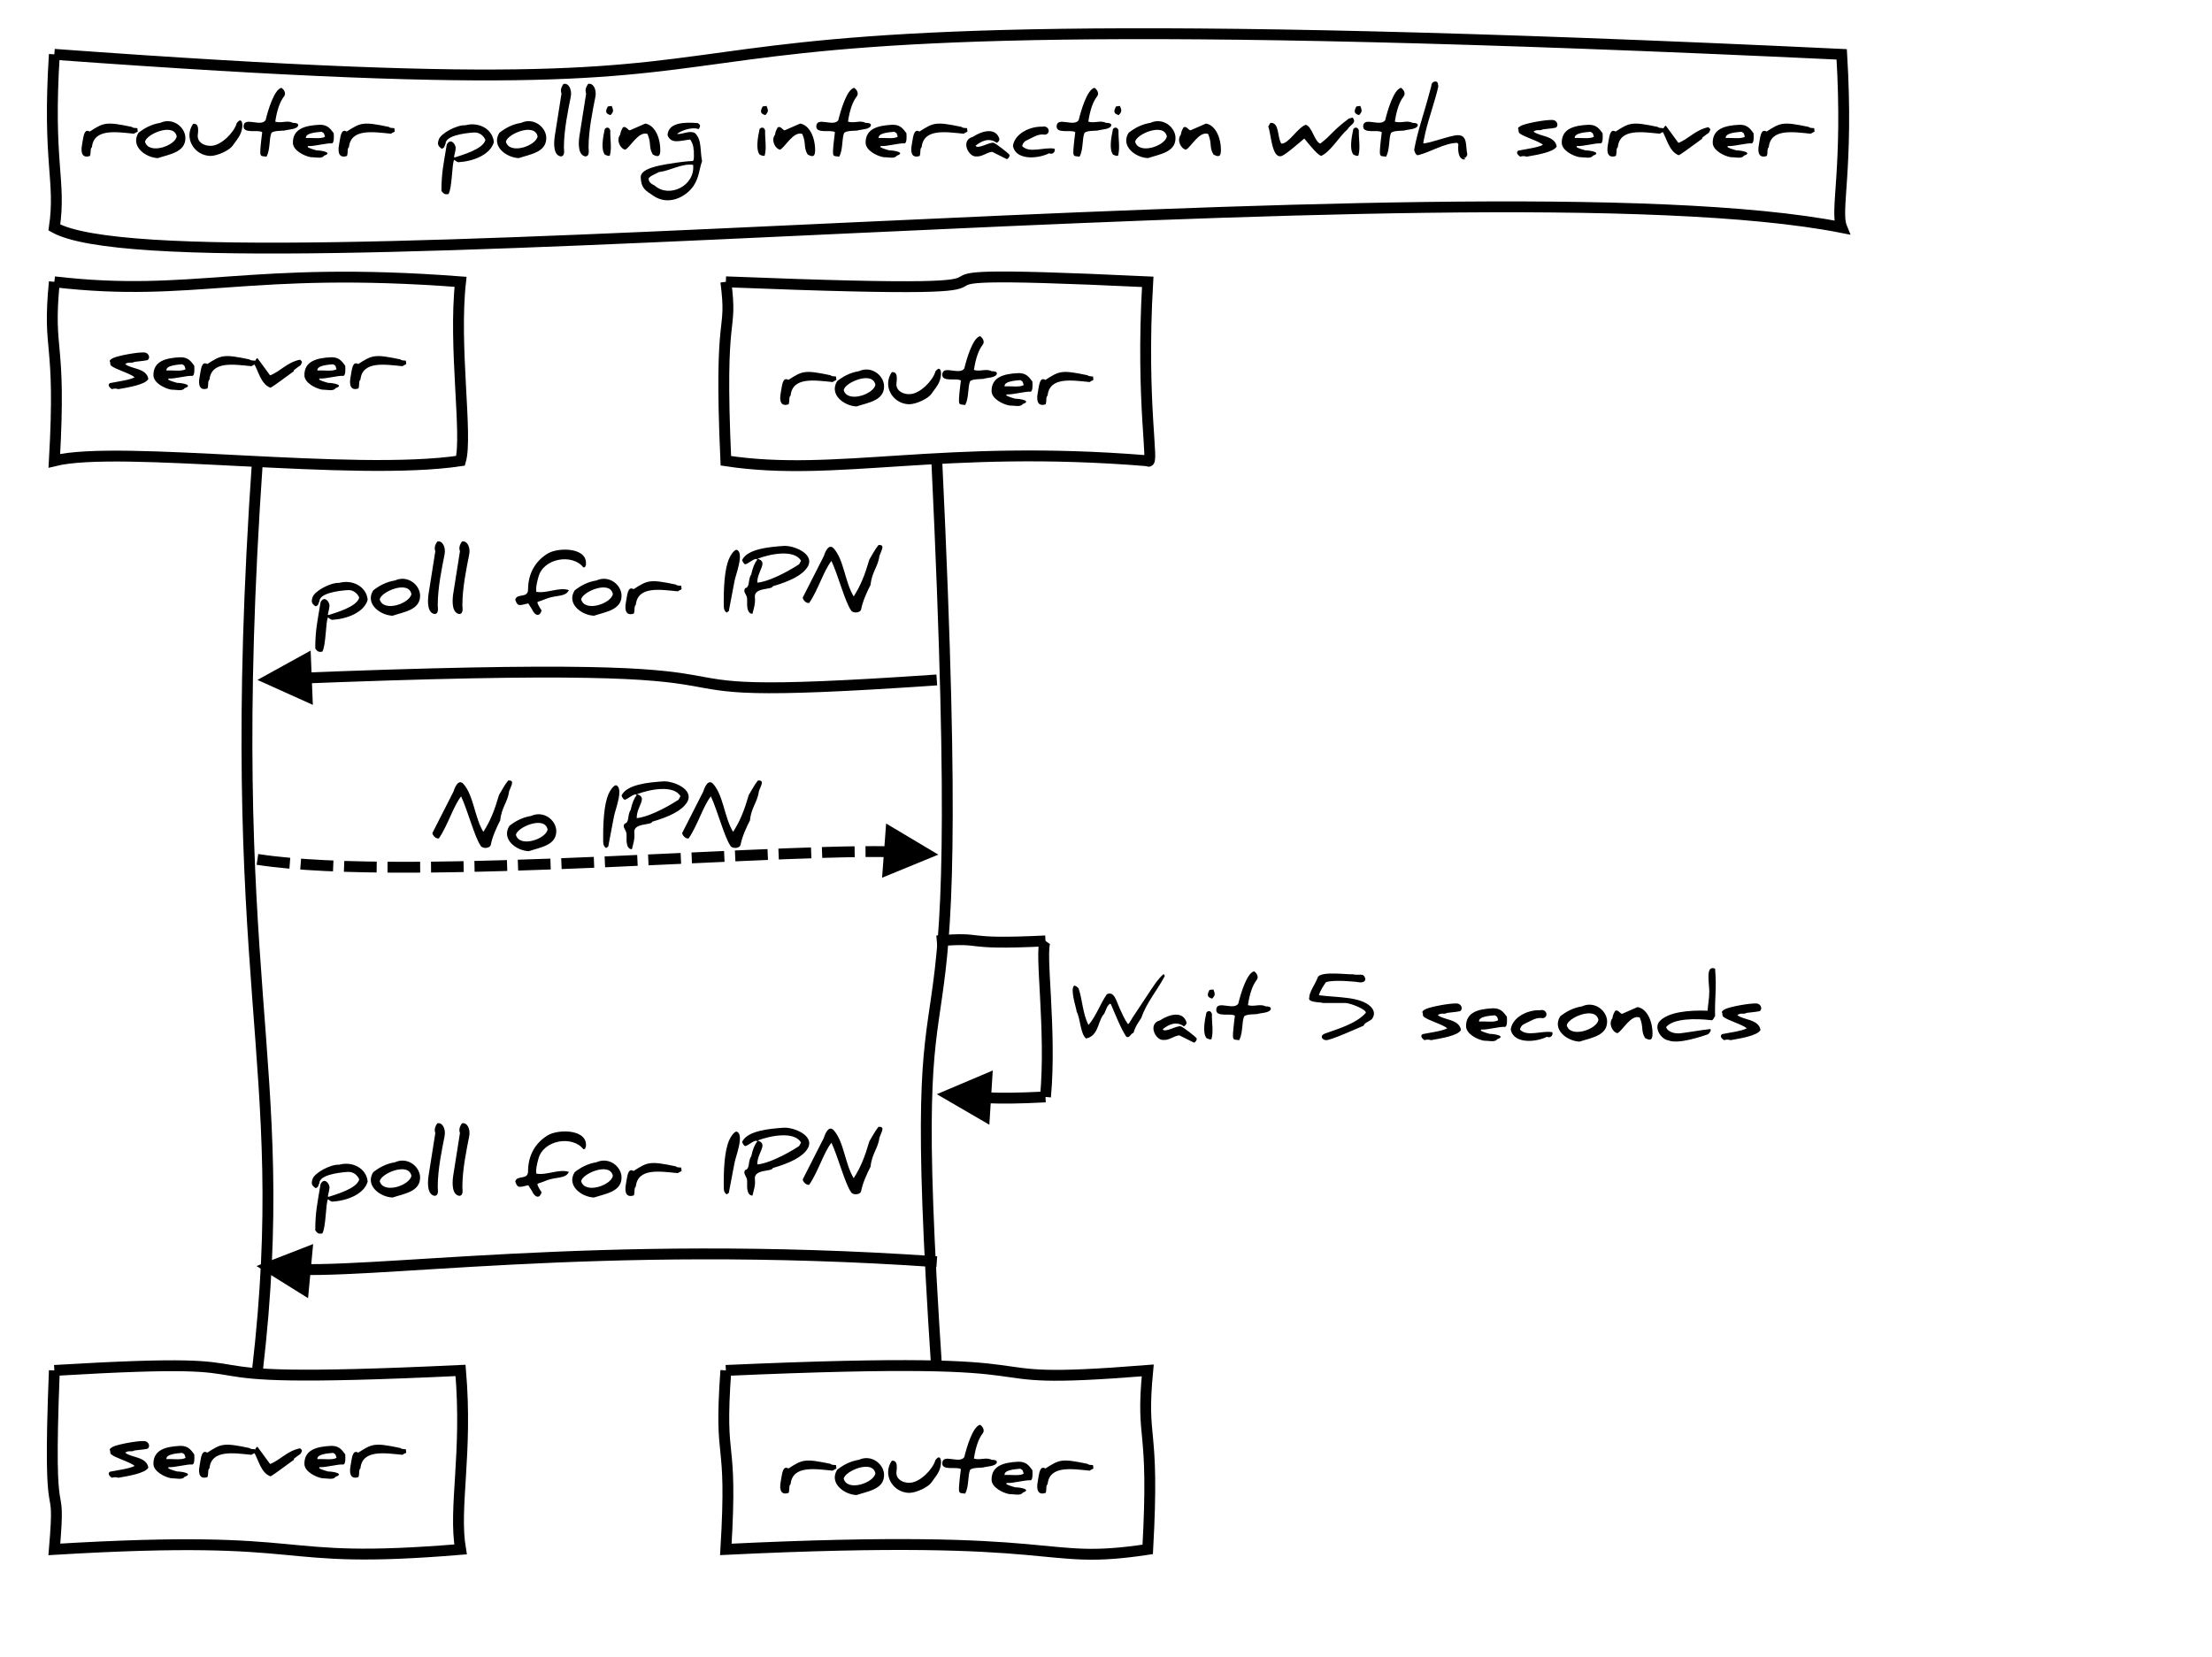 <?xml version="1.0" encoding="utf-8" standalone="no"?><!DOCTYPE svg PUBLIC "-//W3C//DTD SVG 20010904//EN" "http://www.w3.org/TR/2001/REC-SVG-20010904/DTD/svg10.dtd"><svg xmlns="http://www.w3.org/2000/svg" width="407" height="305" xmlns:xlink="http://www.w3.org/1999/xlink"><source><![CDATA[Title: router polling interaction with server
participant server
participant router
router->server: poll for IPN
server-->router: No IPN
router->router: Wait 5 seconds
router->server: poll for IPN]]></source><desc style="-webkit-tap-highlight-color: rgba(0, 0, 0, 0);">Created with Raphaël 2.1.0</desc><defs style="-webkit-tap-highlight-color: rgba(0, 0, 0, 0);"><path stroke-linecap="round" d="M5,0 0,2.5 5,5z" id="raphael-marker-block" style="-webkit-tap-highlight-color: rgba(0, 0, 0, 0);"></path><marker id="raphael-marker-endblock55" markerHeight="5" markerWidth="5" orient="auto" refX="2.5" refY="2.5" style="-webkit-tap-highlight-color: rgba(0, 0, 0, 0);"><use xlink:href="#raphael-marker-block" transform="rotate(180 2.5 2.5) scale(1,1)" stroke-width="1" fill="#000" stroke="none" style="-webkit-tap-highlight-color: rgba(0, 0, 0, 0);"></use></marker></defs><path fill="#ffffff" stroke="#000000" d="M10,10C189.97,23.155,60.583,-3.155,338.868,10C340.142,31.122,337.593,38.76,338.868,41.86C272.082,28.705,33.389,55.015,10,41.86C11.274,33.203,8.726,30.068,10,10" stroke-width="2" style="-webkit-tap-highlight-color: rgba(0, 0, 0, 0);"></path><rect x="15" y="15" width="318.868" height="21.86" r="0" rx="0" ry="0" fill="#ffffff" stroke="none" style="-webkit-tap-highlight-color: rgba(0, 0, 0, 0);"></rect><path fill="#000000" stroke="none" d="M25.269,23.584C25.357,24.562,25.491,24.028,24.646,24.606C21.402,24.295,17.269,23.584,16.913,27.095C16.557,27.362,16.78,27.984,16.557,28.695C15.269,29.139,14.78,28.295,15.091,26.65C15.357,25.273,15.402,23.584,16.513,24.206C19.091,22.562,19.446,22.339,24.291,23.362C24.424,23.584,24.957,23.539,25.269,23.584C25.269,23.584,25.269,23.584,25.269,23.584M29.491,22.606C31.802,21.539,34.113,23.406,34.113,25.406C34.113,28.028,31.18,28.384,29.046,29.095C26.735,29.006,23.935,26.873,25.491,24.428C26.513,23.628,27.802,22.873,29.491,22.606C29.491,22.606,29.491,22.606,29.491,22.606M26.691,26.117C27.402,28.517,32.246,26.828,32.513,25.095C31.98,22.473,26.78,24.739,26.691,26.117C26.691,26.117,26.691,26.117,26.691,26.117M43.535,22.739C43.491,22.65,44.024,22.117,44.157,22.162C44.424,22.162,44.602,22.473,44.602,23.139C44.469,24.917,43.58,25.628,42.824,26.784C42.246,27.628,40.069,28.695,38.691,28.695C35.713,28.606,33.757,25.362,35.535,22.784C36.691,22.65,36.469,24.073,36.38,24.962C36.335,26.162,37.535,26.917,38.913,26.828C40.735,26.739,43.046,24.384,43.535,22.739C43.535,22.739,43.535,22.739,43.535,22.739M48.869,22.117C49.313,20.295,50.424,16.517,51.757,16.162C51.935,16.206,52.824,17.006,52.246,17.762C51.491,18.739,50.957,20.295,50.646,22.384C51.802,22.739,52.869,22.073,53.891,22.606C54.513,22.606,54.869,22.739,54.869,23.006C54.824,23.85,52.913,23.806,52.335,24.028C51.891,24.073,50.291,24.028,49.935,24.473C49.491,25.539,49.757,27.45,49.046,28.828C48.113,28.695,47.891,28.873,47.891,27.939C47.891,27.539,47.98,26.339,48.246,24.339C47.58,23.762,44.646,24.739,44.824,23.139C45.002,21.45,47.98,23.406,48.869,22.117C48.869,22.117,48.869,22.117,48.869,22.117M53.891,26.25C53.891,23.673,56.157,23.095,58.78,22.962C60.246,22.917,60.78,23.673,61.402,24.517C61.446,25.139,61.491,26.25,61.091,26.384C60.024,26.295,57.846,26.962,56.691,26.873C56.602,26.962,56.602,27.006,56.602,27.006C56.602,27.139,57.135,27.362,58.246,27.673C59.18,27.673,61.313,28.073,59.624,28.65C59.224,29.273,58.113,28.917,57.135,28.917C55.935,28.695,53.891,27.673,53.891,26.25C53.891,26.25,53.891,26.25,53.891,26.25M59.18,24.25C58.202,24.339,56.157,24.473,56.291,25.406C57.357,25.317,59.224,25.628,59.802,25.139C59.58,24.562,59.757,24.562,59.18,24.25C59.18,24.25,59.18,24.25,59.18,24.25M72.557,23.584C72.646,24.562,72.78,24.028,71.935,24.606C68.691,24.295,64.557,23.584,64.202,27.095C63.846,27.362,64.069,27.984,63.846,28.695C62.557,29.139,62.069,28.295,62.38,26.65C62.646,25.273,62.691,23.584,63.802,24.206C66.38,22.562,66.735,22.339,71.58,23.362C71.713,23.584,72.246,23.539,72.557,23.584C72.557,23.584,72.557,23.584,72.557,23.584M83.58,29.406C83.135,29.939,83.224,34.606,82.513,35.717C81.846,35.806,81.669,35.717,81.224,35.139C81.224,31.762,81.624,30.117,82.202,26.606C82.824,25.406,83.757,26.339,83.846,27.184C83.846,27.539,83.713,28.117,83.535,28.873C83.624,28.962,83.669,28.962,83.713,28.962C84.869,28.562,88.869,27.495,89.313,25.762C89.002,25.006,88.246,24.295,87.135,24.384C85.357,24.517,81.98,24.962,81.98,26.473C81.757,26.784,81.891,27.228,81.269,27.362C80.513,26.828,80.469,26.473,80.735,25.673C81.091,24.562,84.024,22.962,85.624,23.05C88.069,22.384,90.646,23.717,90.869,26.162C90.202,28.473,87.135,29.673,84.38,29.85C84.157,29.85,83.891,29.673,83.58,29.406C83.58,29.406,83.58,29.406,83.58,29.406M95.891,22.606C98.202,21.539,100.513,23.406,100.513,25.406C100.513,28.028,97.58,28.384,95.446,29.095C93.135,29.006,90.335,26.873,91.891,24.428C92.913,23.628,94.202,22.873,95.891,22.606C95.891,22.606,95.891,22.606,95.891,22.606M93.091,26.117C93.802,28.517,98.646,26.828,98.913,25.095C98.38,22.473,93.18,24.739,93.091,26.117C93.091,26.117,93.091,26.117,93.091,26.117M103.669,15.45C104.602,15.184,105.313,16.473,105.002,17.895C104.557,20.162,103.757,23.895,103.757,27.139C103.757,27.628,104.024,28.739,103.18,28.784C101.891,28.562,101.846,26.65,102.069,25.095C102.069,25.095,103.313,17.228,103.313,17.228C103.046,16.473,103.357,15.939,103.669,15.45C103.669,15.45,103.669,15.45,103.669,15.45M108.202,15.45C109.135,15.184,109.846,16.473,109.535,17.895C109.091,20.162,108.291,23.895,108.291,27.139C108.291,27.628,108.557,28.739,107.713,28.784C106.424,28.562,106.38,26.65,106.602,25.095C106.602,25.095,107.846,17.228,107.846,17.228C107.58,16.473,107.891,15.939,108.202,15.45C108.202,15.45,108.202,15.45,108.202,15.45M112.557,19.495C112.869,20.295,112.957,20.517,112.335,21.184C111.313,20.917,111.402,20.384,111.846,19.584C111.935,19.584,112.202,19.539,112.557,19.495C112.557,19.495,112.557,19.495,112.557,19.495M111.313,28.473C110.513,27.539,110.957,25.228,111.269,23.762C111.58,23.317,112.157,23.406,112.291,24.028C112.246,25.628,112.602,27.228,112.202,28.65C111.846,28.739,111.846,28.65,111.313,28.473C111.313,28.473,111.313,28.473,111.313,28.473M118.735,22.739C120.38,23.006,121.491,25.139,121.491,27.673C121.491,29.095,120.78,28.784,120.113,28.428C119.313,27.095,119.891,26.428,119.135,24.65C117.491,24.073,115.98,27.095,115.046,27.539C114.157,27.406,113.313,25.806,114.113,24.784C114.202,24.25,114.246,24.117,114.602,23.45C115.135,23.095,115.491,23.939,115.891,23.984C115.891,23.984,118.735,22.739,118.735,22.739M127.846,24.473C129.18,25.673,128.78,27.806,129.18,29.673C128.646,31.05,128.691,32.606,127.58,34.25C126.157,36.295,122.913,37.939,120.157,35.984C118.78,35.05,117.98,34.695,117.891,32.65C117.802,31.006,121.313,30.428,123.269,30.117C124.913,29.85,126.291,29.673,127.491,29.628C127.802,29.362,127.624,28.206,127.669,27.584C127.669,27.584,127.624,27.628,127.624,27.673C127.624,26.873,127.402,26.295,127.002,25.673C125.046,25.895,123.491,26.562,122.824,24.873C122.957,22.473,126.069,22.473,128.38,22.65C128.913,22.962,128.913,23.228,128.557,23.762C127.224,23.273,125.18,24.117,124.557,24.65C125.58,24.784,126.78,23.939,127.846,24.473C127.846,24.473,127.846,24.473,127.846,24.473M120.469,34.162C123.135,36.517,127.935,34.206,127.535,30.339C125.446,30.028,123.402,31.406,121.224,31.673C120.691,31.984,119.224,32.517,119.357,32.962C119.357,33.406,119.713,33.806,120.469,34.162C120.469,34.162,120.469,34.162,120.469,34.162M141.046,19.495C141.357,20.295,141.446,20.517,140.824,21.184C139.802,20.917,139.891,20.384,140.335,19.584C140.424,19.584,140.691,19.539,141.046,19.495C141.046,19.495,141.046,19.495,141.046,19.495M139.802,28.473C139.002,27.539,139.446,25.228,139.757,23.762C140.069,23.317,140.646,23.406,140.78,24.028C140.735,25.628,141.091,27.228,140.691,28.65C140.335,28.739,140.335,28.65,139.802,28.473C139.802,28.473,139.802,28.473,139.802,28.473M147.224,22.739C148.869,23.006,149.98,25.139,149.98,27.673C149.98,29.095,149.269,28.784,148.602,28.428C147.802,27.095,148.38,26.428,147.624,24.65C145.98,24.073,144.469,27.095,143.535,27.539C142.646,27.406,141.802,25.806,142.602,24.784C142.691,24.25,142.735,24.117,143.091,23.45C143.624,23.095,143.98,23.939,144.38,23.984C144.38,23.984,147.224,22.739,147.224,22.739M154.246,22.117C154.691,20.295,155.802,16.517,157.135,16.162C157.313,16.206,158.202,17.006,157.624,17.762C156.869,18.739,156.335,20.295,156.024,22.384C157.18,22.739,158.246,22.073,159.269,22.606C159.891,22.606,160.246,22.739,160.246,23.006C160.202,23.85,158.291,23.806,157.713,24.028C157.269,24.073,155.669,24.028,155.313,24.473C154.869,25.539,155.135,27.45,154.424,28.828C153.491,28.695,153.269,28.873,153.269,27.939C153.269,27.539,153.357,26.339,153.624,24.339C152.957,23.762,150.024,24.739,150.202,23.139C150.38,21.45,153.357,23.406,154.246,22.117C154.246,22.117,154.246,22.117,154.246,22.117M159.269,26.25C159.269,23.673,161.535,23.095,164.157,22.962C165.624,22.917,166.157,23.673,166.78,24.517C166.824,25.139,166.869,26.25,166.469,26.384C165.402,26.295,163.224,26.962,162.069,26.873C161.98,26.962,161.98,27.006,161.98,27.006C161.98,27.139,162.513,27.362,163.624,27.673C164.557,27.673,166.691,28.073,165.002,28.65C164.602,29.273,163.491,28.917,162.513,28.917C161.313,28.695,159.269,27.673,159.269,26.25C159.269,26.25,159.269,26.25,159.269,26.25M164.557,24.25C163.58,24.339,161.535,24.473,161.669,25.406C162.735,25.317,164.602,25.628,165.18,25.139C164.957,24.562,165.135,24.562,164.557,24.25C164.557,24.25,164.557,24.25,164.557,24.25M177.935,23.584C178.024,24.562,178.157,24.028,177.313,24.606C174.069,24.295,169.935,23.584,169.58,27.095C169.224,27.362,169.446,27.984,169.224,28.695C167.935,29.139,167.446,28.295,167.757,26.65C168.024,25.273,168.069,23.584,169.18,24.206C171.757,22.562,172.113,22.339,176.957,23.362C177.091,23.584,177.624,23.539,177.935,23.584C177.935,23.584,177.935,23.584,177.935,23.584M182.869,26.295C183.313,26.473,185.491,28.117,185.757,28.517C185.802,28.828,185.491,29.273,185.224,29.273C185.224,29.273,182.557,27.939,182.557,27.939C181.58,28.028,180.691,28.873,179.669,28.784C178.202,28.962,176.646,25.806,179.002,25.184C180.824,23.984,183.269,23.45,183.891,25.584C183.891,25.85,183.713,26.117,183.402,26.295C181.935,25.184,180.424,26.073,179.491,26.828C179.935,27.539,182.202,26.028,182.869,26.295C182.869,26.295,182.869,26.295,182.869,26.295M191.757,23.317C193.046,23.006,193.402,24.606,192.291,24.784C191.091,24.606,190.513,25.05,188.78,25.895C188.424,26.073,188.202,26.384,188.069,26.873C189.402,28.295,192.113,27.006,194.024,27.362C194.246,27.939,193.669,28.517,193.046,28.206C190.78,29.317,186.869,29.45,186.38,26.873C186.646,24.65,189.446,23.228,191.757,23.317C191.757,23.317,191.757,23.317,191.757,23.317M198.469,22.117C198.913,20.295,200.024,16.517,201.357,16.162C201.535,16.206,202.424,17.006,201.846,17.762C201.091,18.739,200.557,20.295,200.246,22.384C201.402,22.739,202.469,22.073,203.491,22.606C204.113,22.606,204.469,22.739,204.469,23.006C204.424,23.85,202.513,23.806,201.935,24.028C201.491,24.073,199.891,24.028,199.535,24.473C199.091,25.539,199.357,27.45,198.646,28.828C197.713,28.695,197.491,28.873,197.491,27.939C197.491,27.539,197.58,26.339,197.846,24.339C197.18,23.762,194.246,24.739,194.424,23.139C194.602,21.45,197.58,23.406,198.469,22.117C198.469,22.117,198.469,22.117,198.469,22.117M206.069,19.495C206.38,20.295,206.469,20.517,205.846,21.184C204.824,20.917,204.913,20.384,205.357,19.584C205.446,19.584,205.713,19.539,206.069,19.495C206.069,19.495,206.069,19.495,206.069,19.495M204.824,28.473C204.024,27.539,204.469,25.228,204.78,23.762C205.091,23.317,205.669,23.406,205.802,24.028C205.757,25.628,206.113,27.228,205.713,28.65C205.357,28.739,205.357,28.65,204.824,28.473C204.824,28.473,204.824,28.473,204.824,28.473M211.669,22.606C213.98,21.539,216.291,23.406,216.291,25.406C216.291,28.028,213.357,28.384,211.224,29.095C208.913,29.006,206.113,26.873,207.669,24.428C208.691,23.628,209.98,22.873,211.669,22.606C211.669,22.606,211.669,22.606,211.669,22.606M208.869,26.117C209.58,28.517,214.424,26.828,214.691,25.095C214.157,22.473,208.957,24.739,208.869,26.117C208.869,26.117,208.869,26.117,208.869,26.117M221.891,22.739C223.535,23.006,224.646,25.139,224.646,27.673C224.646,29.095,223.935,28.784,223.269,28.428C222.469,27.095,223.046,26.428,222.291,24.65C220.646,24.073,219.135,27.095,218.202,27.539C217.313,27.406,216.469,25.806,217.269,24.784C217.357,24.25,217.402,24.117,217.757,23.45C218.291,23.095,218.646,23.939,219.046,23.984C219.046,23.984,221.891,22.739,221.891,22.739M233.757,22.606C235.446,22.517,234.957,25.139,235.757,26.428C237.091,26.517,238.735,23.495,240.246,22.962C241.402,23.228,241.846,26.028,242.913,26.428C245.002,24.873,245.18,24.028,248.202,21.806C248.335,21.806,248.513,21.717,248.869,21.628C249.713,22.65,248.469,22.873,247.935,23.806C246.469,25.05,244.913,27.806,243.18,28.65C242.735,28.917,240.869,26.562,239.98,25.495C239.091,26.25,236.202,28.784,235.669,28.739C233.98,29.05,233.846,24.384,233.357,23.317C233.357,23.273,233.491,23.006,233.757,22.606C233.757,22.606,233.757,22.606,233.757,22.606M250.291,19.495C250.602,20.295,250.691,20.517,250.069,21.184C249.046,20.917,249.135,20.384,249.58,19.584C249.669,19.584,249.935,19.539,250.291,19.495C250.291,19.495,250.291,19.495,250.291,19.495M249.046,28.473C248.246,27.539,248.691,25.228,249.002,23.762C249.313,23.317,249.891,23.406,250.024,24.028C249.98,25.628,250.335,27.228,249.935,28.65C249.58,28.739,249.58,28.65,249.046,28.473C249.046,28.473,249.046,28.473,249.046,28.473M254.869,22.117C255.313,20.295,256.424,16.517,257.757,16.162C257.935,16.206,258.824,17.006,258.246,17.762C257.491,18.739,256.957,20.295,256.646,22.384C257.802,22.739,258.869,22.073,259.891,22.606C260.513,22.606,260.869,22.739,260.869,23.006C260.824,23.85,258.913,23.806,258.335,24.028C257.891,24.073,256.291,24.028,255.935,24.473C255.491,25.539,255.757,27.45,255.046,28.828C254.113,28.695,253.891,28.873,253.891,27.939C253.891,27.539,253.98,26.339,254.246,24.339C253.58,23.762,250.646,24.739,250.824,23.139C251.002,21.45,253.98,23.406,254.869,22.117C254.869,22.117,254.869,22.117,254.869,22.117M264.157,15.006C264.646,14.917,264.602,15.85,264.646,15.895C264.157,18.206,262.869,21.806,262.291,24.295C262.024,25.628,261.891,25.939,261.891,26.384C263.091,26.384,266.913,24.873,268.246,24.873C270.113,24.873,269.624,26.962,269.98,28.384C269.98,28.562,269.757,29.139,269.269,29.095C269.446,29.184,269.757,29.228,269.446,29.362C268.38,29.317,268.202,27.85,268.335,26.517C268.291,26.473,268.246,26.384,268.113,26.295C265.846,26.295,263.224,27.984,260.913,28.562C260.513,28.606,260.246,27.895,260.202,27.539C260.957,23.584,261.935,21.273,263.357,15.806C263.357,15.406,263.624,14.962,264.157,15.006C264.157,15.006,264.157,15.006,264.157,15.006M285.669,22.073C286.513,22.117,286.869,23.139,286.246,23.495C286.069,23.539,285.269,23.673,283.891,23.806C283.18,24.162,282.913,23.717,282.157,24.206C283.18,25.139,286.113,24.917,286.424,26.962C285.846,28.028,282.646,28.517,280.913,28.828C280.513,28.695,280.113,28.695,279.713,28.828C279.446,28.65,278.78,28.117,279.357,27.717C280.691,27.45,283.046,27.139,283.891,26.65C283.135,25.939,280.335,25.184,279.58,24.517C279.446,24.428,279.402,24.206,279.402,23.85C279.135,23.584,279.535,23.273,280.069,23.05C281.046,22.65,284.246,22.028,285.669,22.073C285.669,22.073,285.669,22.073,285.669,22.073M287.357,26.25C287.357,23.673,289.624,23.095,292.246,22.962C293.713,22.917,294.246,23.673,294.869,24.517C294.913,25.139,294.957,26.25,294.557,26.384C293.491,26.295,291.313,26.962,290.157,26.873C290.069,26.962,290.069,27.006,290.069,27.006C290.069,27.139,290.602,27.362,291.713,27.673C292.646,27.673,294.78,28.073,293.091,28.65C292.691,29.273,291.58,28.917,290.602,28.917C289.402,28.695,287.357,27.673,287.357,26.25C287.357,26.25,287.357,26.25,287.357,26.25M292.646,24.25C291.669,24.339,289.624,24.473,289.757,25.406C290.824,25.317,292.691,25.628,293.269,25.139C293.046,24.562,293.224,24.562,292.646,24.25C292.646,24.25,292.646,24.25,292.646,24.25M306.024,23.584C306.113,24.562,306.246,24.028,305.402,24.606C302.157,24.295,298.024,23.584,297.669,27.095C297.313,27.362,297.535,27.984,297.313,28.695C296.024,29.139,295.535,28.295,295.846,26.65C296.113,25.273,296.157,23.584,297.269,24.206C299.846,22.562,300.202,22.339,305.046,23.362C305.18,23.584,305.713,23.539,306.024,23.584C306.024,23.584,306.024,23.584,306.024,23.584M306.513,23.139C306.513,23.139,308.824,26.295,308.824,26.295C310.691,25.584,311.935,23.895,314.335,23.406C314.557,23.584,314.691,23.717,314.691,23.895C314.335,24.739,314.513,24.25,313.224,25.317C313.224,25.362,313.18,25.45,313.18,25.539C310.469,27.539,309.046,28.562,308.869,28.562C307.091,27.895,306.646,25.362,305.846,24.117C306.113,23.495,306.291,23.139,306.513,23.139C306.513,23.139,306.513,23.139,306.513,23.139M315.135,26.25C315.135,23.673,317.402,23.095,320.024,22.962C321.491,22.917,322.024,23.673,322.646,24.517C322.691,25.139,322.735,26.25,322.335,26.384C321.269,26.295,319.091,26.962,317.935,26.873C317.846,26.962,317.846,27.006,317.846,27.006C317.846,27.139,318.38,27.362,319.491,27.673C320.424,27.673,322.557,28.073,320.869,28.65C320.469,29.273,319.357,28.917,318.38,28.917C317.18,28.695,315.135,27.673,315.135,26.25C315.135,26.25,315.135,26.25,315.135,26.25M320.424,24.25C319.446,24.339,317.402,24.473,317.535,25.406C318.602,25.317,320.469,25.628,321.046,25.139C320.824,24.562,321.002,24.562,320.424,24.25C320.424,24.25,320.424,24.25,320.424,24.25M333.802,23.584C333.891,24.562,334.024,24.028,333.18,24.606C329.935,24.295,325.802,23.584,325.446,27.095C325.091,27.362,325.313,27.984,325.091,28.695C323.802,29.139,323.313,28.295,323.624,26.65C323.891,25.273,323.935,23.584,325.046,24.206C327.624,22.562,327.98,22.339,332.824,23.362C332.957,23.584,333.491,23.539,333.802,23.584C333.802,23.584,333.802,23.584,333.802,23.584" style="-webkit-tap-highlight-color: rgba(0, 0, 0, 0);"></path><path fill="#ffffff" stroke="#000000" d="M10,51.86C35.647,54.85,45.55,48.871,84.739,51.86C83.422,63.738,86.057,80.179,84.739,84.793C64.968,87.783,22.082,81.804,10,84.793C11.317,61.847,8.683,65.348,10,51.86" stroke-width="2" style="-webkit-tap-highlight-color: rgba(0, 0, 0, 0);"></path><rect x="20" y="64.853" width="54.739" height="6.948" r="0" rx="0" ry="0" fill="#ffffff" stroke="none" style="-webkit-tap-highlight-color: rgba(0, 0, 0, 0);"></rect><path fill="#000000" stroke="none" d="M26.54,64.855C27.384,64.9,27.74,65.922,27.118,66.277C26.94,66.322,26.14,66.455,24.762,66.588C24.051,66.944,23.784,66.5,23.029,66.988C24.051,67.922,26.984,67.7,27.295,69.744C26.718,70.811,23.518,71.3,21.784,71.611C21.384,71.477,20.984,71.477,20.584,71.611C20.318,71.433,19.651,70.9,20.229,70.5C21.562,70.233,23.918,69.922,24.762,69.433C24.007,68.722,21.207,67.966,20.451,67.3C20.318,67.211,20.273,66.988,20.273,66.633C20.007,66.366,20.407,66.055,20.94,65.833C21.918,65.433,25.118,64.811,26.54,64.855C26.54,64.855,26.54,64.855,26.54,64.855M28.229,69.033C28.229,66.455,30.495,65.877,33.118,65.744C34.584,65.7,35.118,66.455,35.74,67.3C35.784,67.922,35.829,69.033,35.429,69.166C34.362,69.077,32.184,69.744,31.029,69.655C30.94,69.744,30.94,69.788,30.94,69.788C30.94,69.922,31.473,70.144,32.584,70.455C33.518,70.455,35.651,70.855,33.962,71.433C33.562,72.055,32.451,71.7,31.473,71.7C30.273,71.477,28.229,70.455,28.229,69.033C28.229,69.033,28.229,69.033,28.229,69.033M33.518,67.033C32.54,67.122,30.495,67.255,30.629,68.188C31.695,68.1,33.562,68.411,34.14,67.922C33.918,67.344,34.095,67.344,33.518,67.033C33.518,67.033,33.518,67.033,33.518,67.033M46.895,66.366C46.984,67.344,47.118,66.811,46.273,67.388C43.029,67.077,38.895,66.366,38.54,69.877C38.184,70.144,38.407,70.766,38.184,71.477C36.895,71.922,36.407,71.077,36.718,69.433C36.984,68.055,37.029,66.366,38.14,66.988C40.718,65.344,41.073,65.122,45.918,66.144C46.051,66.366,46.584,66.322,46.895,66.366C46.895,66.366,46.895,66.366,46.895,66.366M47.384,65.922C47.384,65.922,49.695,69.077,49.695,69.077C51.562,68.366,52.807,66.677,55.207,66.188C55.429,66.366,55.562,66.5,55.562,66.677C55.207,67.522,55.384,67.033,54.095,68.1C54.095,68.144,54.051,68.233,54.051,68.322C51.34,70.322,49.918,71.344,49.74,71.344C47.962,70.677,47.518,68.144,46.718,66.9C46.984,66.277,47.162,65.922,47.384,65.922C47.384,65.922,47.384,65.922,47.384,65.922M56.007,69.033C56.007,66.455,58.273,65.877,60.895,65.744C62.362,65.7,62.895,66.455,63.518,67.3C63.562,67.922,63.607,69.033,63.207,69.166C62.14,69.077,59.962,69.744,58.807,69.655C58.718,69.744,58.718,69.788,58.718,69.788C58.718,69.922,59.251,70.144,60.362,70.455C61.295,70.455,63.429,70.855,61.74,71.433C61.34,72.055,60.229,71.7,59.251,71.7C58.051,71.477,56.007,70.455,56.007,69.033C56.007,69.033,56.007,69.033,56.007,69.033M61.295,67.033C60.318,67.122,58.273,67.255,58.407,68.188C59.473,68.1,61.34,68.411,61.918,67.922C61.695,67.344,61.873,67.344,61.295,67.033C61.295,67.033,61.295,67.033,61.295,67.033M74.673,66.366C74.762,67.344,74.895,66.811,74.051,67.388C70.807,67.077,66.673,66.366,66.318,69.877C65.962,70.144,66.184,70.766,65.962,71.477C64.673,71.922,64.184,71.077,64.495,69.433C64.762,68.055,64.807,66.366,65.918,66.988C68.495,65.344,68.851,65.122,73.695,66.144C73.829,66.366,74.362,66.322,74.673,66.366C74.673,66.366,74.673,66.366,74.673,66.366" style="-webkit-tap-highlight-color: rgba(0, 0, 0, 0);"></path><path fill="#ffffff" stroke="#000000" d="M10,252.189C60.096,249.199,21.651,255.179,84.739,252.189C86.057,267.579,83.422,277.379,84.739,285.122C48.601,288.112,59.7,282.133,10,285.122C11.317,269.626,8.683,285.233,10,252.189" stroke-width="2" style="-webkit-tap-highlight-color: rgba(0, 0, 0, 0);"></path><rect x="20" y="265.182" width="54.739" height="6.948" r="0" rx="0" ry="0" fill="#ffffff" stroke="none" style="-webkit-tap-highlight-color: rgba(0, 0, 0, 0);"></rect><path fill="#000000" stroke="none" d="M26.54,265.184C27.384,265.228,27.74,266.251,27.118,266.606C26.94,266.651,26.14,266.784,24.762,266.917C24.051,267.273,23.784,266.828,23.029,267.317C24.051,268.251,26.984,268.028,27.295,270.073C26.718,271.14,23.518,271.628,21.784,271.94C21.384,271.806,20.984,271.806,20.584,271.94C20.318,271.762,19.651,271.228,20.229,270.828C21.562,270.562,23.918,270.251,24.762,269.762C24.007,269.051,21.207,268.295,20.451,267.628C20.318,267.54,20.273,267.317,20.273,266.962C20.007,266.695,20.407,266.384,20.94,266.162C21.918,265.762,25.118,265.14,26.54,265.184C26.54,265.184,26.54,265.184,26.54,265.184M28.229,269.362C28.229,266.784,30.495,266.206,33.118,266.073C34.584,266.028,35.118,266.784,35.74,267.628C35.784,268.251,35.829,269.362,35.429,269.495C34.362,269.406,32.184,270.073,31.029,269.984C30.94,270.073,30.94,270.117,30.94,270.117C30.94,270.251,31.473,270.473,32.584,270.784C33.518,270.784,35.651,271.184,33.962,271.762C33.562,272.384,32.451,272.028,31.473,272.028C30.273,271.806,28.229,270.784,28.229,269.362C28.229,269.362,28.229,269.362,28.229,269.362M33.518,267.362C32.54,267.451,30.495,267.584,30.629,268.517C31.695,268.428,33.562,268.74,34.14,268.251C33.918,267.673,34.095,267.673,33.518,267.362C33.518,267.362,33.518,267.362,33.518,267.362M46.895,266.695C46.984,267.673,47.118,267.14,46.273,267.717C43.029,267.406,38.895,266.695,38.54,270.206C38.184,270.473,38.407,271.095,38.184,271.806C36.895,272.251,36.407,271.406,36.718,269.762C36.984,268.384,37.029,266.695,38.14,267.317C40.718,265.673,41.073,265.451,45.918,266.473C46.051,266.695,46.584,266.651,46.895,266.695C46.895,266.695,46.895,266.695,46.895,266.695M47.384,266.251C47.384,266.251,49.695,269.406,49.695,269.406C51.562,268.695,52.807,267.006,55.207,266.517C55.429,266.695,55.562,266.828,55.562,267.006C55.207,267.851,55.384,267.362,54.095,268.428C54.095,268.473,54.051,268.562,54.051,268.651C51.34,270.651,49.918,271.673,49.74,271.673C47.962,271.006,47.518,268.473,46.718,267.228C46.984,266.606,47.162,266.251,47.384,266.251C47.384,266.251,47.384,266.251,47.384,266.251M56.007,269.362C56.007,266.784,58.273,266.206,60.895,266.073C62.362,266.028,62.895,266.784,63.518,267.628C63.562,268.251,63.607,269.362,63.207,269.495C62.14,269.406,59.962,270.073,58.807,269.984C58.718,270.073,58.718,270.117,58.718,270.117C58.718,270.251,59.251,270.473,60.362,270.784C61.295,270.784,63.429,271.184,61.74,271.762C61.34,272.384,60.229,272.028,59.251,272.028C58.051,271.806,56.007,270.784,56.007,269.362C56.007,269.362,56.007,269.362,56.007,269.362M61.295,267.362C60.318,267.451,58.273,267.584,58.407,268.517C59.473,268.428,61.34,268.74,61.918,268.251C61.695,267.673,61.873,267.673,61.295,267.362C61.295,267.362,61.295,267.362,61.295,267.362M74.673,266.695C74.762,267.673,74.895,267.14,74.051,267.717C70.807,267.406,66.673,266.695,66.318,270.206C65.962,270.473,66.184,271.095,65.962,271.806C64.673,272.251,64.184,271.406,64.495,269.762C64.762,268.384,64.807,266.695,65.918,267.317C68.495,265.673,68.851,265.451,73.695,266.473C73.829,266.695,74.362,266.651,74.673,266.695C74.673,266.695,74.673,266.695,74.673,266.695" style="-webkit-tap-highlight-color: rgba(0, 0, 0, 0);"></path><path fill="none" stroke="#000000" d="M47.37,84.793C40.674,181.427,54.065,194.596,47.37,252.189" stroke-width="2" style="-webkit-tap-highlight-color: rgba(0, 0, 0, 0);"></path><path fill="#ffffff" stroke="#000000" d="M133.554,51.86C211.818,54.965,145.292,48.755,211.177,51.86C209.86,74.436,212.495,86.082,211.177,84.793C173.116,81.689,153.952,87.898,133.554,84.793C132.237,55.695,134.871,62.158,133.554,51.86" stroke-width="2" style="-webkit-tap-highlight-color: rgba(0, 0, 0, 0);"></path><rect x="143.554" y="61.86" width="57.623" height="12.933" r="0" rx="0" ry="0" fill="#ffffff" stroke="none" style="-webkit-tap-highlight-color: rgba(0, 0, 0, 0);"></rect><path fill="#000000" stroke="none" d="M153.823,69.282C153.911,70.26,154.045,69.727,153.2,70.305C149.956,69.993,145.823,69.282,145.467,72.793C145.111,73.06,145.334,73.682,145.111,74.393C143.823,74.838,143.334,73.993,143.645,72.349C143.911,70.971,143.956,69.282,145.067,69.905C147.645,68.26,148,68.038,152.845,69.06C152.978,69.282,153.511,69.238,153.823,69.282C153.823,69.282,153.823,69.282,153.823,69.282M158.045,68.305C160.356,67.238,162.667,69.105,162.667,71.105C162.667,73.727,159.734,74.082,157.6,74.793C155.289,74.705,152.489,72.571,154.045,70.127C155.067,69.327,156.356,68.571,158.045,68.305C158.045,68.305,158.045,68.305,158.045,68.305M155.245,71.816C155.956,74.216,160.8,72.527,161.067,70.793C160.534,68.171,155.334,70.438,155.245,71.816C155.245,71.816,155.245,71.816,155.245,71.816M172.089,68.438C172.045,68.349,172.578,67.816,172.711,67.86C172.978,67.86,173.156,68.171,173.156,68.838C173.023,70.616,172.134,71.327,171.378,72.482C170.8,73.327,168.623,74.393,167.245,74.393C164.267,74.305,162.311,71.06,164.089,68.482C165.245,68.349,165.023,69.771,164.934,70.66C164.889,71.86,166.089,72.616,167.467,72.527C169.289,72.438,171.6,70.082,172.089,68.438C172.089,68.438,172.089,68.438,172.089,68.438M177.423,67.816C177.867,65.993,178.978,62.216,180.311,61.86C180.489,61.905,181.378,62.705,180.8,63.46C180.045,64.438,179.511,65.993,179.2,68.082C180.356,68.438,181.423,67.771,182.445,68.305C183.067,68.305,183.423,68.438,183.423,68.705C183.378,69.549,181.467,69.505,180.889,69.727C180.445,69.771,178.845,69.727,178.489,70.171C178.045,71.238,178.311,73.149,177.6,74.527C176.667,74.393,176.445,74.571,176.445,73.638C176.445,73.238,176.534,72.038,176.8,70.038C176.134,69.46,173.2,70.438,173.378,68.838C173.556,67.149,176.534,69.105,177.423,67.816C177.423,67.816,177.423,67.816,177.423,67.816M182.445,71.949C182.445,69.371,184.711,68.793,187.334,68.66C188.8,68.616,189.334,69.371,189.956,70.216C190,70.838,190.045,71.949,189.645,72.082C188.578,71.993,186.4,72.66,185.245,72.571C185.156,72.66,185.156,72.705,185.156,72.705C185.156,72.838,185.689,73.06,186.8,73.371C187.734,73.371,189.867,73.771,188.178,74.349C187.778,74.971,186.667,74.616,185.689,74.616C184.489,74.393,182.445,73.371,182.445,71.949C182.445,71.949,182.445,71.949,182.445,71.949M187.734,69.949C186.756,70.038,184.711,70.171,184.845,71.105C185.911,71.016,187.778,71.327,188.356,70.838C188.134,70.26,188.311,70.26,187.734,69.949C187.734,69.949,187.734,69.949,187.734,69.949M201.111,69.282C201.2,70.26,201.334,69.727,200.489,70.305C197.245,69.993,193.111,69.282,192.756,72.793C192.4,73.06,192.623,73.682,192.4,74.393C191.111,74.838,190.623,73.993,190.934,72.349C191.2,70.971,191.245,69.282,192.356,69.905C194.934,68.26,195.289,68.038,200.134,69.06C200.267,69.282,200.8,69.238,201.111,69.282C201.111,69.282,201.111,69.282,201.111,69.282" style="-webkit-tap-highlight-color: rgba(0, 0, 0, 0);"></path><path fill="#ffffff" stroke="#000000" d="M133.554,252.189C203.569,249.084,172.331,255.294,211.177,252.189C209.86,265.954,212.495,261.453,211.177,285.122C190.587,288.227,197.481,282.017,133.554,285.122C134.871,263.234,132.237,270.457,133.554,252.189" stroke-width="2" style="-webkit-tap-highlight-color: rgba(0, 0, 0, 0);"></path><rect x="143.554" y="262.189" width="57.623" height="12.933" r="0" rx="0" ry="0" fill="#ffffff" stroke="none" style="-webkit-tap-highlight-color: rgba(0, 0, 0, 0);"></rect><path fill="#000000" stroke="none" d="M153.823,269.611C153.911,270.589,154.045,270.056,153.2,270.633C149.956,270.322,145.823,269.611,145.467,273.122C145.111,273.389,145.334,274.011,145.111,274.722C143.823,275.167,143.334,274.322,143.645,272.678C143.911,271.3,143.956,269.611,145.067,270.233C147.645,268.589,148,268.367,152.845,269.389C152.978,269.611,153.511,269.567,153.823,269.611C153.823,269.611,153.823,269.611,153.823,269.611M158.045,268.633C160.356,267.567,162.667,269.433,162.667,271.433C162.667,274.056,159.734,274.411,157.6,275.122C155.289,275.033,152.489,272.9,154.045,270.456C155.067,269.656,156.356,268.9,158.045,268.633C158.045,268.633,158.045,268.633,158.045,268.633M155.245,272.145C155.956,274.545,160.8,272.856,161.067,271.122C160.534,268.5,155.334,270.767,155.245,272.145C155.245,272.145,155.245,272.145,155.245,272.145M172.089,268.767C172.045,268.678,172.578,268.145,172.711,268.189C172.978,268.189,173.156,268.5,173.156,269.167C173.023,270.945,172.134,271.656,171.378,272.811C170.8,273.656,168.623,274.722,167.245,274.722C164.267,274.633,162.311,271.389,164.089,268.811C165.245,268.678,165.023,270.1,164.934,270.989C164.889,272.189,166.089,272.945,167.467,272.856C169.289,272.767,171.6,270.411,172.089,268.767C172.089,268.767,172.089,268.767,172.089,268.767M177.423,268.145C177.867,266.322,178.978,262.545,180.311,262.189C180.489,262.233,181.378,263.033,180.8,263.789C180.045,264.767,179.511,266.322,179.2,268.411C180.356,268.767,181.423,268.1,182.445,268.633C183.067,268.633,183.423,268.767,183.423,269.033C183.378,269.878,181.467,269.833,180.889,270.056C180.445,270.1,178.845,270.056,178.489,270.5C178.045,271.567,178.311,273.478,177.6,274.856C176.667,274.722,176.445,274.9,176.445,273.967C176.445,273.567,176.534,272.367,176.8,270.367C176.134,269.789,173.2,270.767,173.378,269.167C173.556,267.478,176.534,269.433,177.423,268.145C177.423,268.145,177.423,268.145,177.423,268.145M182.445,272.278C182.445,269.7,184.711,269.122,187.334,268.989C188.8,268.945,189.334,269.7,189.956,270.545C190,271.167,190.045,272.278,189.645,272.411C188.578,272.322,186.4,272.989,185.245,272.9C185.156,272.989,185.156,273.033,185.156,273.033C185.156,273.167,185.689,273.389,186.8,273.7C187.734,273.7,189.867,274.1,188.178,274.678C187.778,275.3,186.667,274.945,185.689,274.945C184.489,274.722,182.445,273.7,182.445,272.278C182.445,272.278,182.445,272.278,182.445,272.278M187.734,270.278C186.756,270.367,184.711,270.5,184.845,271.433C185.911,271.345,187.778,271.656,188.356,271.167C188.134,270.589,188.311,270.589,187.734,270.278C187.734,270.278,187.734,270.278,187.734,270.278M201.111,269.611C201.2,270.589,201.334,270.056,200.489,270.633C197.245,270.322,193.111,269.611,192.756,273.122C192.4,273.389,192.623,274.011,192.4,274.722C191.111,275.167,190.623,274.322,190.934,272.678C191.2,271.3,191.245,269.611,192.356,270.233C194.934,268.589,195.289,268.367,200.134,269.389C200.267,269.611,200.8,269.567,201.111,269.611C201.111,269.611,201.111,269.611,201.111,269.611" style="-webkit-tap-highlight-color: rgba(0, 0, 0, 0);"></path><path fill="none" stroke="#000000" d="M172.366,84.793C179.062,225.048,165.67,151.351,172.366,252.189" stroke-width="2" style="-webkit-tap-highlight-color: rgba(0, 0, 0, 0);"></path><rect x="57.37" y="99.628" width="104.996" height="20.332" r="0" rx="0" ry="0" fill="#ffffff" stroke="none" style="-webkit-tap-highlight-color: rgba(0, 0, 0, 0);"></rect><path fill="#000000" stroke="none" d="M60.363,113.619C59.918,114.152,60.007,118.819,59.296,119.93C58.629,120.019,58.451,119.93,58.007,119.352C58.007,115.974,58.407,114.33,58.985,110.819C59.607,109.619,60.54,110.552,60.629,111.396C60.629,111.752,60.496,112.33,60.318,113.085C60.407,113.174,60.451,113.174,60.496,113.174C61.651,112.774,65.651,111.707,66.096,109.974C65.785,109.219,65.029,108.507,63.918,108.596C62.14,108.73,58.763,109.174,58.763,110.685C58.54,110.996,58.674,111.441,58.051,111.574C57.296,111.041,57.251,110.685,57.518,109.885C57.874,108.774,60.807,107.174,62.407,107.263C64.851,106.596,67.429,107.93,67.651,110.374C66.985,112.685,63.918,113.885,61.163,114.063C60.94,114.063,60.674,113.885,60.363,113.619C60.363,113.619,60.363,113.619,60.363,113.619M72.674,106.819C74.985,105.752,77.296,107.619,77.296,109.619C77.296,112.241,74.363,112.596,72.229,113.307C69.918,113.219,67.118,111.085,68.674,108.641C69.696,107.841,70.985,107.085,72.674,106.819C72.674,106.819,72.674,106.819,72.674,106.819M69.874,110.33C70.585,112.73,75.429,111.041,75.696,109.307C75.163,106.685,69.963,108.952,69.874,110.33C69.874,110.33,69.874,110.33,69.874,110.33M80.451,99.663C81.385,99.396,82.096,100.685,81.785,102.107C81.34,104.374,80.54,108.107,80.54,111.352C80.54,111.841,80.807,112.952,79.963,112.996C78.674,112.774,78.629,110.863,78.851,109.307C78.851,109.307,80.096,101.441,80.096,101.441C79.829,100.685,80.14,100.152,80.451,99.663C80.451,99.663,80.451,99.663,80.451,99.663M84.985,99.663C85.918,99.396,86.629,100.685,86.318,102.107C85.874,104.374,85.074,108.107,85.074,111.352C85.074,111.841,85.34,112.952,84.496,112.996C83.207,112.774,83.163,110.863,83.385,109.307C83.385,109.307,84.629,101.441,84.629,101.441C84.363,100.685,84.674,100.152,84.985,99.663C84.985,99.663,84.985,99.663,84.985,99.663M94.807,110.374C95.074,109.085,97.163,110.196,97.163,108.463C97.163,105.619,98.451,103.219,100.896,101.796C102.896,100.685,108.318,100.73,107.785,104.063C107.74,104.152,107.474,104.33,107.785,104.33C107.785,104.33,107.34,104.419,107.34,104.419C105.34,101.841,100.007,102.685,99.074,106.152C98.763,107.307,98.585,108.019,98.674,108.907C100.629,109.263,102.896,107.974,104.674,108.596C104.14,109.707,102.94,109.53,101.296,109.93C100.451,110.152,100.496,110.241,98.896,110.774C98.807,111.13,99.563,112.196,99.651,112.33C99.385,113.441,98.496,113.485,97.874,112.107C97.874,112.107,97.207,111.041,97.207,111.041C95.385,111.485,95.251,111.574,94.807,110.374C94.807,110.374,94.807,110.374,94.807,110.374M109.74,106.819C112.051,105.752,114.363,107.619,114.363,109.619C114.363,112.241,111.429,112.596,109.296,113.307C106.985,113.219,104.185,111.085,105.74,108.641C106.763,107.841,108.051,107.085,109.74,106.819C109.74,106.819,109.74,106.819,109.74,106.819M106.94,110.33C107.651,112.73,112.496,111.041,112.763,109.307C112.229,106.685,107.029,108.952,106.94,110.33C106.94,110.33,106.94,110.33,106.94,110.33M125.34,107.796C125.429,108.774,125.563,108.241,124.718,108.819C121.474,108.507,117.34,107.796,116.985,111.307C116.629,111.574,116.851,112.196,116.629,112.907C115.34,113.352,114.851,112.507,115.163,110.863C115.429,109.485,115.474,107.796,116.585,108.419C119.163,106.774,119.518,106.552,124.363,107.574C124.496,107.796,125.029,107.752,125.34,107.796C125.34,107.796,125.34,107.796,125.34,107.796M135.518,101.174C137.029,101.619,135.34,105.841,135.163,106.863C135.163,106.863,134.096,112.463,134.096,112.463C134.007,112.552,133.963,112.507,133.696,112.73C133.163,112.285,133.163,112.063,133.163,110.641C133.163,106.507,133.563,103.707,134.407,102.285C134.851,101.53,135.251,101.174,135.518,101.174C135.518,101.174,135.518,101.174,135.518,101.174M139.34,102.996C139.029,102.463,137.74,103.707,137.163,103.841C136.985,103.841,136.763,103.619,136.54,103.085C137.474,100.996,141.607,100.641,144.185,100.463C146.007,100.33,150.051,101.93,148.585,104.33C147.651,105.841,145.385,106.952,142.185,107.885C142.096,108.596,138.674,108.019,138.896,109.93C139.029,111.041,138.674,112.019,138.451,112.952C137.474,112.907,137.429,111.663,137.474,110.463C137.563,109.352,136.585,109.041,137.118,108.241C138.051,108.019,137.563,106.685,138.229,105.707C138.496,104.463,138.851,103.574,139.34,102.996C139.34,102.996,139.34,102.996,139.34,102.996M139.385,102.819C141.474,103.441,139.296,105.041,139.34,107.219C141.163,107.085,144.363,105.574,147.029,103.841C147.251,103.441,147.385,103.219,147.385,103.174C146.14,101.085,141.829,101.885,139.385,102.819C139.385,102.819,139.385,102.819,139.385,102.819M158.451,112.107C158.318,112.863,156.807,112.907,156.54,112.241C155.474,110.685,154.185,105.796,152.985,103.219C151.563,104.996,150.54,108.552,148.896,110.952C148.318,111.085,147.74,110.374,147.696,109.974C147.696,109.974,151.563,102.374,151.563,102.374C151.74,101.796,152.451,99.841,153.429,100.952C155.296,103.085,155.474,107.13,157.074,109.752C158.363,107.752,159.118,105.841,159.963,102.952C160.496,102.107,160.985,101.085,161.651,100.285C162.851,100.241,162.274,101.085,161.829,102.241C161.563,104.285,160.407,105.263,160.185,107.619C159.518,108.907,158.718,110.685,158.451,112.107C158.451,112.107,158.451,112.107,158.451,112.107" style="-webkit-tap-highlight-color: rgba(0, 0, 0, 0);"></path><path fill="none" stroke="#000000" d="M172.366,125.125C100.68,130.053,163.705,120.41,52.364,124.918" stroke-width="2" marker-end="url(#raphael-marker-endblock55)" stroke-dasharray="0" style="-webkit-tap-highlight-color: rgba(0, 0, 0, 0);"></path><rect x="79.555" y="143.613" width="60.625" height="13.024" r="0" rx="0" ry="0" fill="#ffffff" stroke="none" style="-webkit-tap-highlight-color: rgba(0, 0, 0, 0);"></rect><path fill="#000000" stroke="none" d="M90.311,155.437C90.177,156.192,88.666,156.237,88.399,155.57C87.333,154.015,86.044,149.126,84.844,146.548C83.422,148.326,82.399,151.881,80.755,154.281C80.177,154.415,79.599,153.704,79.555,153.304C79.555,153.304,83.422,145.704,83.422,145.704C83.599,145.126,84.311,143.17,85.288,144.281C87.155,146.415,87.333,150.459,88.933,153.081C90.222,151.081,90.977,149.17,91.822,146.281C92.355,145.437,92.844,144.415,93.511,143.615C94.711,143.57,94.133,144.415,93.688,145.57C93.422,147.615,92.266,148.592,92.044,150.948C91.377,152.237,90.577,154.015,90.311,155.437C90.311,155.437,90.311,155.437,90.311,155.437M97.733,150.148C100.044,149.081,102.355,150.948,102.355,152.948C102.355,155.57,99.422,155.926,97.288,156.637C94.977,156.548,92.177,154.415,93.733,151.97C94.755,151.17,96.044,150.415,97.733,150.148C97.733,150.148,97.733,150.148,97.733,150.148M94.933,153.659C95.644,156.059,100.488,154.37,100.755,152.637C100.222,150.015,95.022,152.281,94.933,153.659C94.933,153.659,94.933,153.659,94.933,153.659M113.333,144.504C114.844,144.948,113.155,149.17,112.977,150.192C112.977,150.192,111.911,155.792,111.911,155.792C111.822,155.881,111.777,155.837,111.511,156.059C110.977,155.615,110.977,155.392,110.977,153.97C110.977,149.837,111.377,147.037,112.222,145.615C112.666,144.859,113.066,144.504,113.333,144.504C113.333,144.504,113.333,144.504,113.333,144.504M117.155,146.326C116.844,145.792,115.555,147.037,114.977,147.17C114.799,147.17,114.577,146.948,114.355,146.415C115.288,144.326,119.422,143.97,121.999,143.792C123.822,143.659,127.866,145.259,126.399,147.659C125.466,149.17,123.199,150.281,119.999,151.215C119.911,151.926,116.488,151.348,116.711,153.259C116.844,154.37,116.488,155.348,116.266,156.281C115.288,156.237,115.244,154.992,115.288,153.792C115.377,152.681,114.399,152.37,114.933,151.57C115.866,151.348,115.377,150.015,116.044,149.037C116.311,147.792,116.666,146.904,117.155,146.326C117.155,146.326,117.155,146.326,117.155,146.326M117.199,146.148C119.288,146.77,117.111,148.37,117.155,150.548C118.977,150.415,122.177,148.904,124.844,147.17C125.066,146.77,125.199,146.548,125.199,146.504C123.955,144.415,119.644,145.215,117.199,146.148C117.199,146.148,117.199,146.148,117.199,146.148M136.266,155.437C136.133,156.192,134.622,156.237,134.355,155.57C133.288,154.015,131.999,149.126,130.799,146.548C129.377,148.326,128.355,151.881,126.711,154.281C126.133,154.415,125.555,153.704,125.511,153.304C125.511,153.304,129.377,145.704,129.377,145.704C129.555,145.126,130.266,143.17,131.244,144.281C133.111,146.415,133.288,150.459,134.888,153.081C136.177,151.081,136.933,149.17,137.777,146.281C138.311,145.437,138.799,144.415,139.466,143.615C140.666,143.57,140.088,144.415,139.644,145.57C139.377,147.615,138.222,148.592,137.999,150.948C137.333,152.237,136.533,154.015,136.266,155.437C136.266,155.437,136.266,155.437,136.266,155.437" style="-webkit-tap-highlight-color: rgba(0, 0, 0, 0);"></path><path fill="none" stroke="#000000" d="M47.37,158.149C75.513,162.507,148.399,155.47,167.659,156.901" stroke-width="2" marker-end="url(#raphael-marker-endblock55)" stroke-dasharray="6,2" style="-webkit-tap-highlight-color: rgba(0, 0, 0, 0);"></path><rect x="197.366" y="178.149" width="126.697" height="13.709" r="0" rx="0" ry="0" fill="#ffffff" stroke="none" style="-webkit-tap-highlight-color: rgba(0, 0, 0, 0);"></rect><path fill="#000000" stroke="none" d="M198.459,181.902C199.17,183.946,199.214,186.613,200.281,188.613C201.659,187.058,202.459,184.658,203.659,182.969C204.992,182.302,205.392,184.169,205.97,185.458C206.414,186.435,206.903,187.591,207.525,188.435C207.614,188.435,207.703,188.391,207.748,188.302C208.459,187.058,209.97,184.924,211.259,182.924C211.881,181.991,213.037,180.124,214.103,179.235C214.103,179.235,214.325,179.591,214.325,179.591C212.992,182.169,210.948,184.48,210.014,187.28C209.214,188.524,208.903,188.924,208.548,190.08C208.059,190.124,207.837,191.191,207.214,190.746C206.281,189.369,205.259,186.791,204.459,184.924C204.459,184.835,204.414,184.791,204.237,184.702C203.481,185.191,203.525,186.302,202.859,186.924C201.97,188.391,201.97,190.658,199.837,191.102C198.77,190.258,198.814,187.502,198.103,186.169C198.059,185.502,196.814,181.991,197.659,181.369C198.059,181.458,198.192,181.591,198.459,181.902C198.459,181.902,198.459,181.902,198.459,181.902M217.303,188.88C217.748,189.058,219.925,190.702,220.192,191.102C220.237,191.413,219.925,191.858,219.659,191.858C219.659,191.858,216.992,190.524,216.992,190.524C216.014,190.613,215.125,191.458,214.103,191.369C212.637,191.546,211.081,188.391,213.437,187.769C215.259,186.569,217.703,186.035,218.325,188.169C218.325,188.435,218.148,188.702,217.837,188.88C216.37,187.769,214.859,188.658,213.925,189.413C214.37,190.124,216.637,188.613,217.303,188.88C217.303,188.88,217.303,188.88,217.303,188.88M223.259,182.08C223.57,182.88,223.659,183.102,223.037,183.769C222.014,183.502,222.103,182.969,222.548,182.169C222.637,182.169,222.903,182.124,223.259,182.08C223.259,182.08,223.259,182.08,223.259,182.08M222.014,191.058C221.214,190.124,221.659,187.813,221.97,186.346C222.281,185.902,222.859,185.991,222.992,186.613C222.948,188.213,223.303,189.813,222.903,191.235C222.548,191.324,222.548,191.235,222.014,191.058C222.014,191.058,222.014,191.058,222.014,191.058M227.837,184.702C228.281,182.88,229.392,179.102,230.725,178.746C230.903,178.791,231.792,179.591,231.214,180.346C230.459,181.324,229.925,182.88,229.614,184.969C230.77,185.324,231.837,184.658,232.859,185.191C233.481,185.191,233.837,185.324,233.837,185.591C233.792,186.435,231.881,186.391,231.303,186.613C230.859,186.658,229.259,186.613,228.903,187.058C228.459,188.124,228.725,190.035,228.014,191.413C227.081,191.28,226.859,191.458,226.859,190.524C226.859,190.124,226.948,188.924,227.214,186.924C226.548,186.346,223.614,187.324,223.792,185.724C223.97,184.035,226.948,185.991,227.837,184.702C227.837,184.702,227.837,184.702,227.837,184.702M248.859,179.28C250.192,179.591,250.859,178.924,251.214,180.08C251.259,180.791,250.459,180.88,249.703,180.702C249.703,180.702,245.481,180.213,243.97,180.746C243.703,181.146,242.903,182.213,242.681,183.146C246.059,183.591,250.281,183.369,252.192,185.235C252.681,185.724,253.17,186.569,252.414,187.546C251.792,188.08,251.081,188.169,250.903,188.746C249.748,189.235,244.637,191.546,243.925,191.413C243.214,191.324,242.814,190.569,243.748,190.213C245.881,189.413,249.437,188.48,251.303,186.391C251.481,185.769,248.414,184.569,247.525,184.569C247.525,184.569,243.437,184.569,243.437,184.569C242.992,184.391,240.503,184.524,240.903,183.546C240.903,182.524,241.925,181.28,242.459,179.858C242.948,178.613,248.37,179.413,248.859,179.28C248.859,179.28,248.859,179.28,248.859,179.28M268.059,184.658C268.903,184.702,269.259,185.724,268.637,186.08C268.459,186.124,267.659,186.258,266.281,186.391C265.57,186.746,265.303,186.302,264.548,186.791C265.57,187.724,268.503,187.502,268.814,189.546C268.237,190.613,265.037,191.102,263.303,191.413C262.903,191.28,262.503,191.28,262.103,191.413C261.837,191.235,261.17,190.702,261.748,190.302C263.081,190.035,265.437,189.724,266.281,189.235C265.525,188.524,262.725,187.769,261.97,187.102C261.837,187.013,261.792,186.791,261.792,186.435C261.525,186.169,261.925,185.858,262.459,185.635C263.437,185.235,266.637,184.613,268.059,184.658C268.059,184.658,268.059,184.658,268.059,184.658M269.748,188.835C269.748,186.258,272.014,185.68,274.637,185.546C276.103,185.502,276.637,186.258,277.259,187.102C277.303,187.724,277.348,188.835,276.948,188.969C275.881,188.88,273.703,189.546,272.548,189.458C272.459,189.546,272.459,189.591,272.459,189.591C272.459,189.724,272.992,189.946,274.103,190.258C275.037,190.258,277.17,190.658,275.481,191.235C275.081,191.858,273.97,191.502,272.992,191.502C271.792,191.28,269.748,190.258,269.748,188.835C269.748,188.835,269.748,188.835,269.748,188.835M275.037,186.835C274.059,186.924,272.014,187.058,272.148,187.991C273.214,187.902,275.081,188.213,275.659,187.724C275.437,187.146,275.614,187.146,275.037,186.835C275.037,186.835,275.037,186.835,275.037,186.835M283.348,185.902C284.637,185.591,284.992,187.191,283.881,187.369C282.681,187.191,282.103,187.635,280.37,188.48C280.014,188.658,279.792,188.969,279.659,189.458C280.992,190.88,283.703,189.591,285.614,189.946C285.837,190.524,285.259,191.102,284.637,190.791C282.37,191.902,278.459,192.035,277.97,189.458C278.237,187.235,281.037,185.813,283.348,185.902C283.348,185.902,283.348,185.902,283.348,185.902M291.081,185.191C293.392,184.124,295.703,185.991,295.703,187.991C295.703,190.613,292.77,190.969,290.637,191.68C288.325,191.591,285.525,189.458,287.081,187.013C288.103,186.213,289.392,185.458,291.081,185.191C291.081,185.191,291.081,185.191,291.081,185.191M288.281,188.702C288.992,191.102,293.837,189.413,294.103,187.68C293.57,185.058,288.37,187.324,288.281,188.702C288.281,188.702,288.281,188.702,288.281,188.702M301.303,185.324C302.948,185.591,304.059,187.724,304.059,190.258C304.059,191.68,303.348,191.369,302.681,191.013C301.881,189.68,302.459,189.013,301.703,187.235C300.059,186.658,298.548,189.68,297.614,190.124C296.725,189.991,295.881,188.391,296.681,187.369C296.77,186.835,296.814,186.702,297.17,186.035C297.703,185.68,298.059,186.524,298.459,186.569C298.459,186.569,301.303,185.324,301.303,185.324M314.503,182.435C314.503,180.88,313.748,177.502,315.57,178.258C315.881,182.08,315.481,183.546,315.57,187.013C315.392,187.102,315.214,187.946,314.77,187.724C312.014,187.413,307.925,187.369,306.548,189.013C306.814,189.769,307.792,190.169,308.814,190.169C309.525,190.169,313.259,189.502,314.681,189.369C314.992,189.591,314.414,190.258,314.237,190.346C313.17,190.702,308.814,192.213,306.992,191.458C305.57,191.235,304.237,189.102,305.392,187.902C306.948,186.258,310.637,185.858,314.192,185.991C314.237,185.013,314.503,183.813,314.503,182.435C314.503,182.435,314.503,182.435,314.503,182.435M323.17,184.658C324.014,184.702,324.37,185.724,323.748,186.08C323.57,186.124,322.77,186.258,321.392,186.391C320.681,186.746,320.414,186.302,319.659,186.791C320.681,187.724,323.614,187.502,323.925,189.546C323.348,190.613,320.148,191.102,318.414,191.413C318.014,191.28,317.614,191.28,317.214,191.413C316.948,191.235,316.281,190.702,316.859,190.302C318.192,190.035,320.548,189.724,321.392,189.235C320.637,188.524,317.837,187.769,317.081,187.102C316.948,187.013,316.903,186.791,316.903,186.435C316.637,186.169,317.037,185.858,317.57,185.635C318.548,185.235,321.748,184.613,323.17,184.658C323.17,184.658,323.17,184.658,323.17,184.658" style="-webkit-tap-highlight-color: rgba(0, 0, 0, 0);"></path><path fill="none" stroke="#000000" d="M172.366,173.149C181.959,172.349,175.981,173.949,192.366,173.149" stroke-width="2" stroke-dasharray="0" style="-webkit-tap-highlight-color: rgba(0, 0, 0, 0);"></path><path fill="none" stroke="#000000" d="M192.366,173.149C191.217,174.786,193.514,189.452,192.366,201.858" stroke-width="2" stroke-dasharray="0" style="-webkit-tap-highlight-color: rgba(0, 0, 0, 0);"></path><path fill="none" stroke="#000000" d="M192.366,201.858C182.087,202.401,179.994,201.836,177.361,201.67" stroke-width="2" stroke-dasharray="0" marker-end="url(#raphael-marker-endblock55)" style="-webkit-tap-highlight-color: rgba(0, 0, 0, 0);"></path><rect x="57.37" y="206.692" width="104.996" height="20.332" r="0" rx="0" ry="0" fill="#ffffff" stroke="none" style="-webkit-tap-highlight-color: rgba(0, 0, 0, 0);"></rect><path fill="#000000" stroke="none" d="M60.363,220.683C59.918,221.216,60.007,225.883,59.296,226.994C58.629,227.083,58.451,226.994,58.007,226.416C58.007,223.038,58.407,221.394,58.985,217.883C59.607,216.683,60.54,217.616,60.629,218.46C60.629,218.816,60.496,219.394,60.318,220.149C60.407,220.238,60.451,220.238,60.496,220.238C61.651,219.838,65.651,218.771,66.096,217.038C65.785,216.283,65.029,215.571,63.918,215.66C62.14,215.794,58.763,216.238,58.763,217.749C58.54,218.06,58.674,218.505,58.051,218.638C57.296,218.105,57.251,217.749,57.518,216.949C57.874,215.838,60.807,214.238,62.407,214.327C64.851,213.66,67.429,214.994,67.651,217.438C66.985,219.749,63.918,220.949,61.163,221.127C60.94,221.127,60.674,220.949,60.363,220.683C60.363,220.683,60.363,220.683,60.363,220.683M72.674,213.883C74.985,212.816,77.296,214.683,77.296,216.683C77.296,219.305,74.363,219.66,72.229,220.371C69.918,220.283,67.118,218.149,68.674,215.705C69.696,214.905,70.985,214.149,72.674,213.883C72.674,213.883,72.674,213.883,72.674,213.883M69.874,217.394C70.585,219.794,75.429,218.105,75.696,216.371C75.163,213.749,69.963,216.016,69.874,217.394C69.874,217.394,69.874,217.394,69.874,217.394M80.451,206.727C81.385,206.46,82.096,207.749,81.785,209.171C81.34,211.438,80.54,215.171,80.54,218.416C80.54,218.905,80.807,220.016,79.963,220.06C78.674,219.838,78.629,217.927,78.851,216.371C78.851,216.371,80.096,208.505,80.096,208.505C79.829,207.749,80.14,207.216,80.451,206.727C80.451,206.727,80.451,206.727,80.451,206.727M84.985,206.727C85.918,206.46,86.629,207.749,86.318,209.171C85.874,211.438,85.074,215.171,85.074,218.416C85.074,218.905,85.34,220.016,84.496,220.06C83.207,219.838,83.163,217.927,83.385,216.371C83.385,216.371,84.629,208.505,84.629,208.505C84.363,207.749,84.674,207.216,84.985,206.727C84.985,206.727,84.985,206.727,84.985,206.727M94.807,217.438C95.074,216.149,97.163,217.26,97.163,215.527C97.163,212.683,98.451,210.283,100.896,208.86C102.896,207.749,108.318,207.794,107.785,211.127C107.74,211.216,107.474,211.394,107.785,211.394C107.785,211.394,107.34,211.483,107.34,211.483C105.34,208.905,100.007,209.749,99.074,213.216C98.763,214.371,98.585,215.083,98.674,215.971C100.629,216.327,102.896,215.038,104.674,215.66C104.14,216.771,102.94,216.594,101.296,216.994C100.451,217.216,100.496,217.305,98.896,217.838C98.807,218.194,99.563,219.26,99.651,219.394C99.385,220.505,98.496,220.549,97.874,219.171C97.874,219.171,97.207,218.105,97.207,218.105C95.385,218.549,95.251,218.638,94.807,217.438C94.807,217.438,94.807,217.438,94.807,217.438M109.74,213.883C112.051,212.816,114.363,214.683,114.363,216.683C114.363,219.305,111.429,219.66,109.296,220.371C106.985,220.283,104.185,218.149,105.74,215.705C106.763,214.905,108.051,214.149,109.74,213.883C109.74,213.883,109.74,213.883,109.74,213.883M106.94,217.394C107.651,219.794,112.496,218.105,112.763,216.371C112.229,213.749,107.029,216.016,106.94,217.394C106.94,217.394,106.94,217.394,106.94,217.394M125.34,214.86C125.429,215.838,125.563,215.305,124.718,215.883C121.474,215.571,117.34,214.86,116.985,218.371C116.629,218.638,116.851,219.26,116.629,219.971C115.34,220.416,114.851,219.571,115.163,217.927C115.429,216.549,115.474,214.86,116.585,215.483C119.163,213.838,119.518,213.616,124.363,214.638C124.496,214.86,125.029,214.816,125.34,214.86C125.34,214.86,125.34,214.86,125.34,214.86M135.518,208.238C137.029,208.683,135.34,212.905,135.163,213.927C135.163,213.927,134.096,219.527,134.096,219.527C134.007,219.616,133.963,219.571,133.696,219.794C133.163,219.349,133.163,219.127,133.163,217.705C133.163,213.571,133.563,210.771,134.407,209.349C134.851,208.594,135.251,208.238,135.518,208.238C135.518,208.238,135.518,208.238,135.518,208.238M139.34,210.06C139.029,209.527,137.74,210.771,137.163,210.905C136.985,210.905,136.763,210.683,136.54,210.149C137.474,208.06,141.607,207.705,144.185,207.527C146.007,207.394,150.051,208.994,148.585,211.394C147.651,212.905,145.385,214.016,142.185,214.949C142.096,215.66,138.674,215.083,138.896,216.994C139.029,218.105,138.674,219.083,138.451,220.016C137.474,219.971,137.429,218.727,137.474,217.527C137.563,216.416,136.585,216.105,137.118,215.305C138.051,215.083,137.563,213.749,138.229,212.771C138.496,211.527,138.851,210.638,139.34,210.06C139.34,210.06,139.34,210.06,139.34,210.06M139.385,209.883C141.474,210.505,139.296,212.105,139.34,214.283C141.163,214.149,144.363,212.638,147.029,210.905C147.251,210.505,147.385,210.283,147.385,210.238C146.14,208.149,141.829,208.949,139.385,209.883C139.385,209.883,139.385,209.883,139.385,209.883M158.451,219.171C158.318,219.927,156.807,219.971,156.54,219.305C155.474,217.749,154.185,212.86,152.985,210.283C151.563,212.06,150.54,215.616,148.896,218.016C148.318,218.149,147.74,217.438,147.696,217.038C147.696,217.038,151.563,209.438,151.563,209.438C151.74,208.86,152.451,206.905,153.429,208.016C155.296,210.149,155.474,214.194,157.074,216.816C158.363,214.816,159.118,212.905,159.963,210.016C160.496,209.171,160.985,208.149,161.651,207.349C162.851,207.305,162.274,208.149,161.829,209.305C161.563,211.349,160.407,212.327,160.185,214.683C159.518,215.971,158.718,217.749,158.451,219.171C158.451,219.171,158.451,219.171,158.451,219.171" style="-webkit-tap-highlight-color: rgba(0, 0, 0, 0);"></path><path fill="none" stroke="#000000" d="M172.366,232.189C109.559,227.839,67.072,234.844,52.173,233.444" stroke-width="2" marker-end="url(#raphael-marker-endblock55)" stroke-dasharray="0" style="-webkit-tap-highlight-color: rgba(0, 0, 0, 0);"></path></svg>